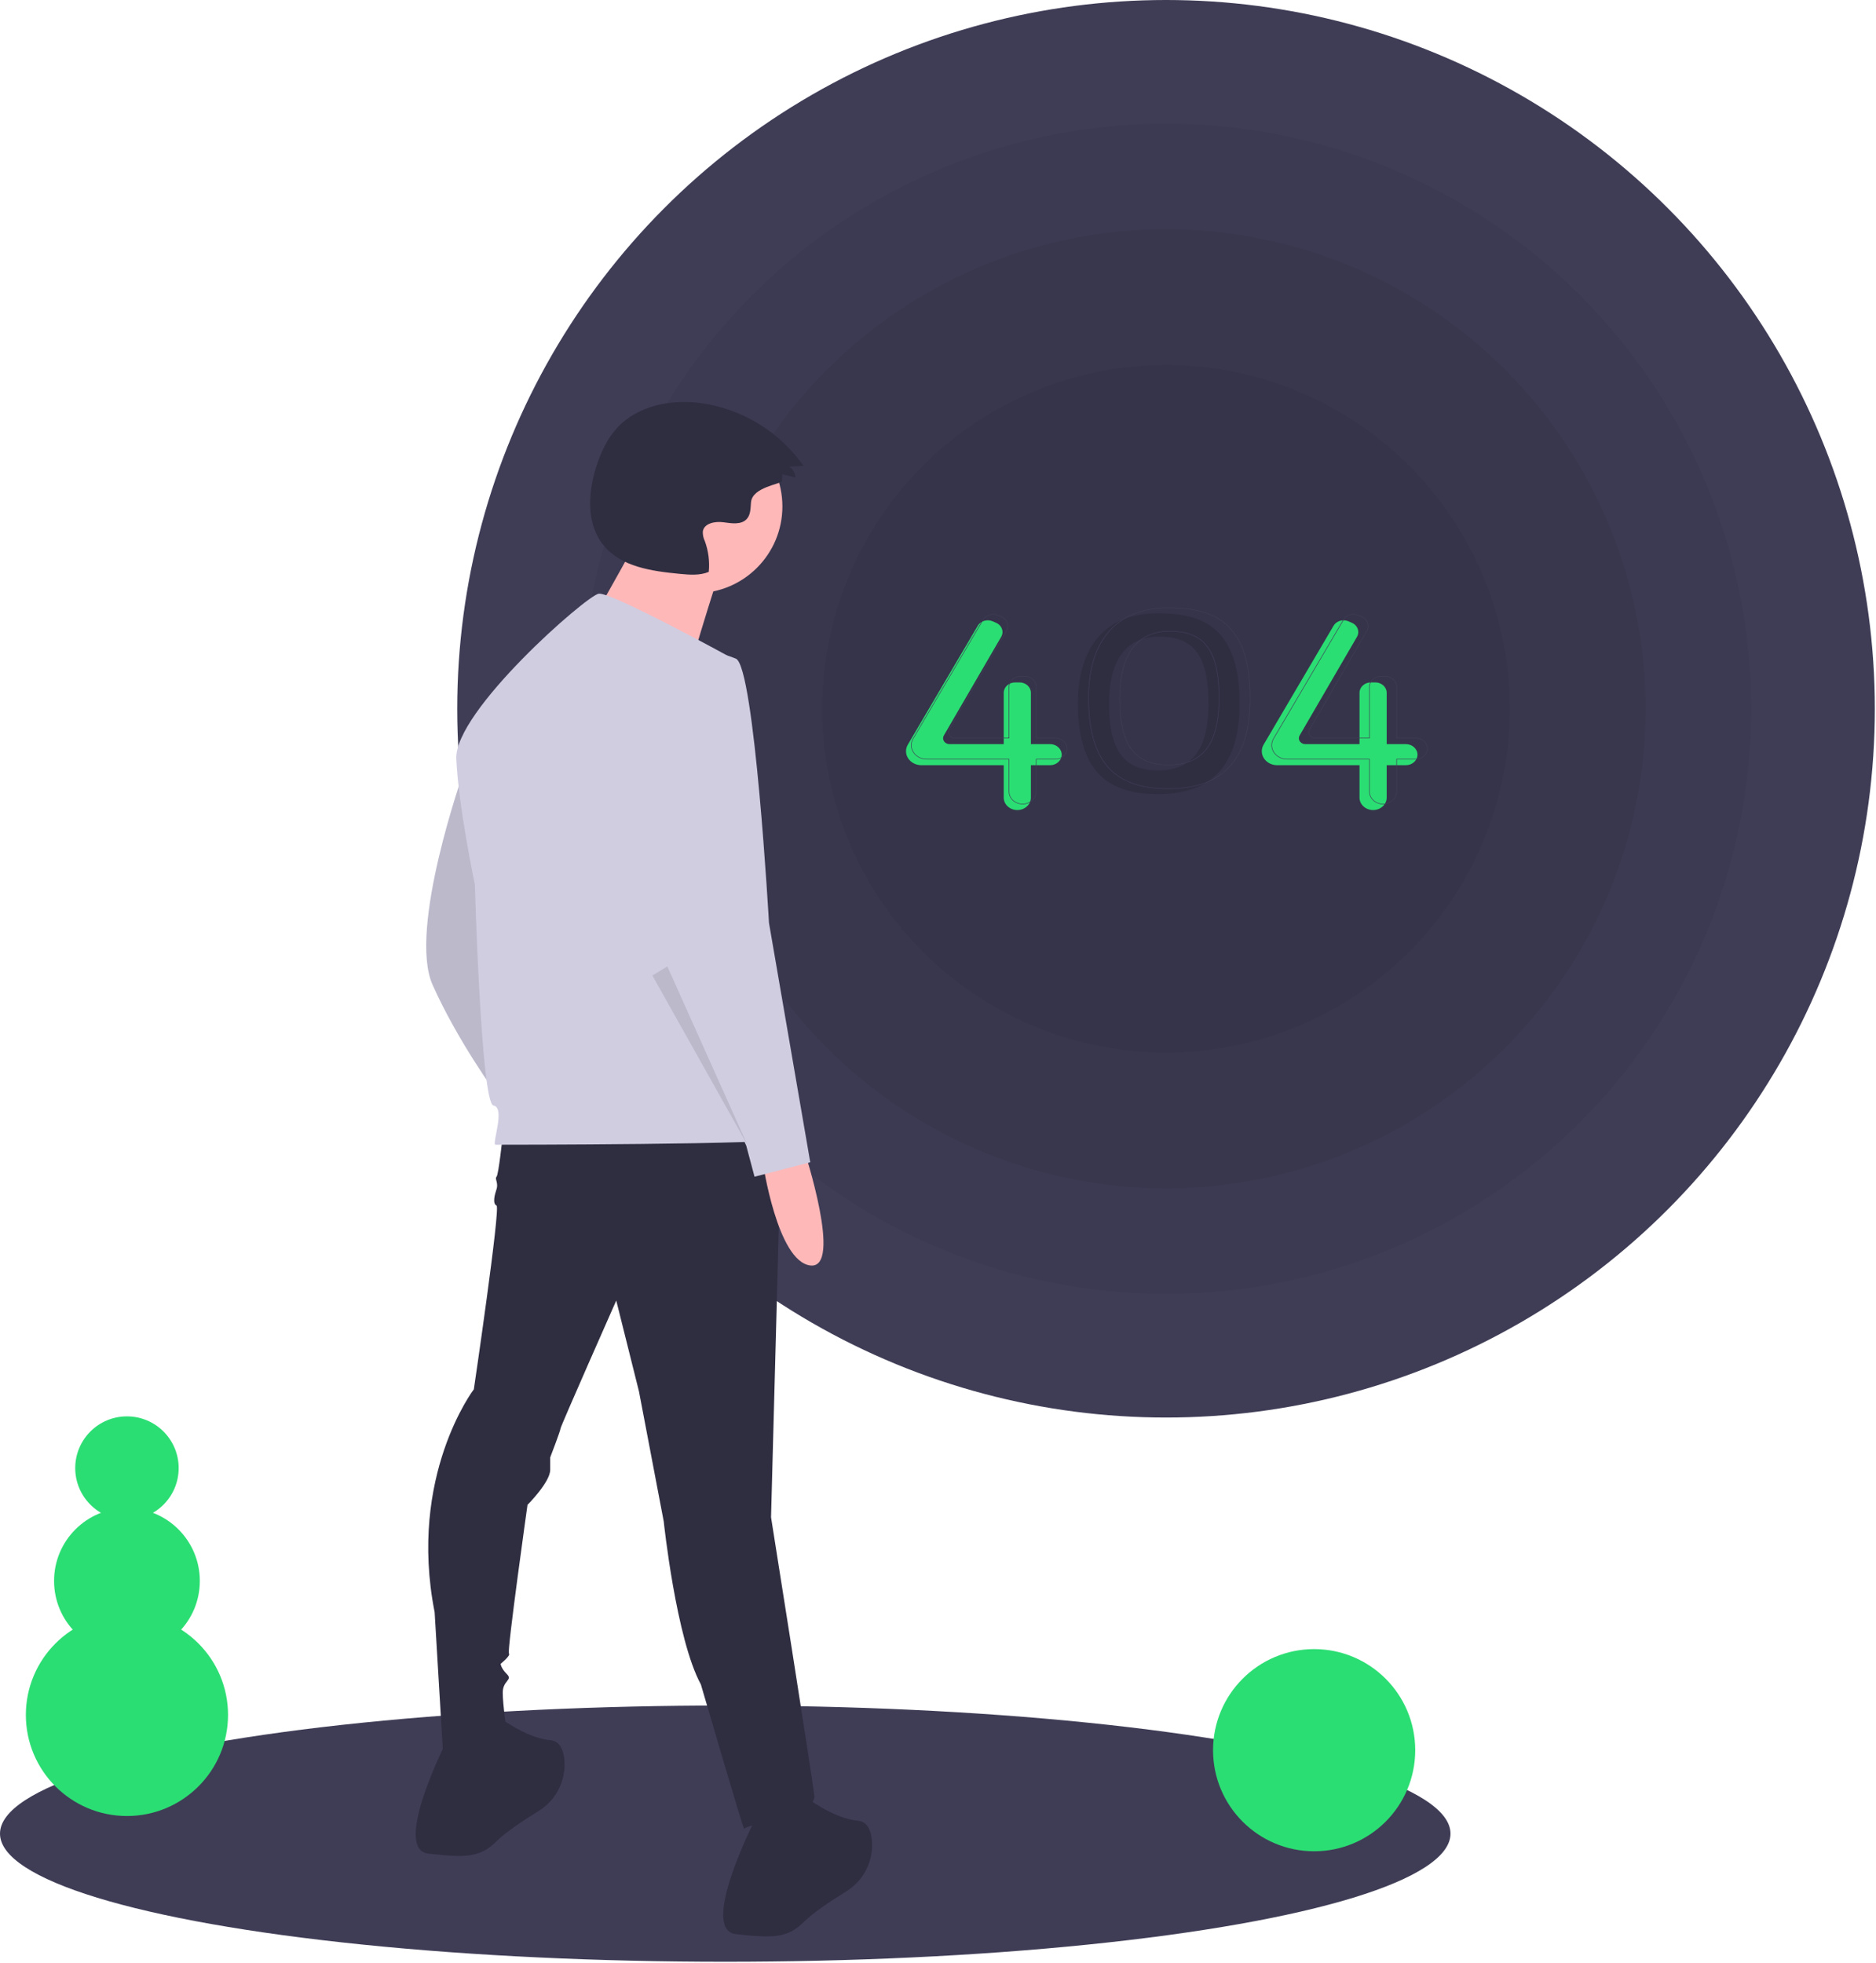 <?xml version="1.0" encoding="UTF-8" standalone="no"?>
<!DOCTYPE svg PUBLIC "-//W3C//DTD SVG 1.1//EN" "http://www.w3.org/Graphics/SVG/1.1/DTD/svg11.dtd">
<svg width="100%" height="100%" viewBox="0 0 798 835" version="1.1" xmlns="http://www.w3.org/2000/svg" xmlns:xlink="http://www.w3.org/1999/xlink" xml:space="preserve" xmlns:serif="http://www.serif.com/" style="fill-rule:evenodd;clip-rule:evenodd;stroke-miterlimit:10;">
    <ellipse cx="308.5" cy="780" rx="308.5" ry="54.5" style="fill:rgb(63,61,86);"/>
    <circle cx="496" cy="301.5" r="301.5" style="fill:rgb(63,61,86);"/>
    <circle cx="496" cy="301.5" r="248.898" style="fill-opacity:0.05;"/>
    <circle cx="496" cy="301.5" r="203.994" style="fill-opacity:0.05;"/>
    <circle cx="496" cy="301.5" r="146.26" style="fill-opacity:0.05;"/>
    <g transform="matrix(1,0,0,1,-201.25,-32.75)">
        <path d="M398.42,361.232C398.42,361.232 374.716,427.954 385.251,451.658C395.787,475.362 412.467,498.188 412.467,498.188C412.467,498.188 406.322,365.622 398.42,361.232Z" style="fill:rgb(208,205,225);fill-rule:nonzero;"/>
    </g>
    <g transform="matrix(1,0,0,1,-201.25,-32.75)">
        <path d="M398.42,361.232C398.42,361.232 374.716,427.954 385.251,451.658C395.787,475.362 412.467,498.188 412.467,498.188C412.467,498.188 406.322,365.622 398.42,361.232Z" style="fill-opacity:0.1;fill-rule:nonzero;"/>
    </g>
    <g transform="matrix(1,0,0,1,-201.25,-32.75)">
        <path d="M415.101,515.747C415.101,515.747 413.345,532.427 412.467,533.305C411.589,534.183 413.345,535.939 412.467,538.573C411.589,541.207 410.711,544.718 412.467,545.596C414.223,546.474 402.81,623.731 402.81,623.731C402.81,623.731 374.716,660.604 386.129,718.547L389.641,777.368C389.641,777.368 416.857,779.124 416.857,769.467C416.857,769.467 415.101,758.054 415.101,752.786C415.101,747.519 419.49,747.519 416.857,744.885C414.223,742.251 414.223,740.495 414.223,740.495C414.223,740.495 418.613,736.984 417.735,736.106C416.857,735.228 425.636,672.895 425.636,672.895C425.636,672.895 435.293,663.238 435.293,657.97L435.293,652.703C435.293,652.703 439.683,641.29 439.683,640.412C439.683,639.534 463.387,585.981 463.387,585.981L473.044,624.609L483.579,679.919C483.579,679.919 488.846,729.96 499.382,749.275C499.382,749.275 517.818,812.485 517.818,810.729C517.818,808.973 548.545,804.584 547.667,796.682C546.789,788.781 529.231,678.163 529.231,678.163L533.621,513.991L415.101,515.747Z" style="fill:rgb(47,46,65);fill-rule:nonzero;"/>
    </g>
    <g transform="matrix(1,0,0,1,-201.25,-32.75)">
        <path d="M391.397,772.978C391.397,772.978 367.693,819.508 383.496,821.264C399.298,823.02 405.444,823.02 412.467,815.997C416.307,812.157 424.082,807.005 430.343,803.124C437.9,798.514 442.172,789.952 441.312,781.142C440.849,776.847 439.244,773.308 435.293,772.978C424.758,772.101 412.467,762.443 412.467,762.443L391.397,772.978Z" style="fill:rgb(47,46,65);fill-rule:nonzero;"/>
    </g>
    <g transform="matrix(1,0,0,1,-201.25,-32.75)">
        <path d="M522.208,807.217C522.208,807.217 498.504,853.747 514.306,855.503C530.109,857.259 536.254,857.259 543.278,850.236C547.117,846.396 554.893,841.244 561.153,837.363C568.71,832.753 572.983,824.191 572.122,815.381C571.659,811.086 570.054,807.547 566.104,807.217C555.569,806.34 543.278,796.682 543.278,796.682L522.208,807.217Z" style="fill:rgb(47,46,65);fill-rule:nonzero;"/>
    </g>
    <circle cx="295.905" cy="215.433" r="36.905" style="fill:rgb(255,184,184);"/>
    <g transform="matrix(1,0,0,1,-201.25,-32.75)">
        <path d="M473.43,260.308C473.43,260.308 447.07,308.812 444.961,308.812C442.852,308.812 492.41,324.628 492.41,324.628C492.41,324.628 506.117,278.233 508.226,274.016L473.43,260.308Z" style="fill:rgb(255,184,184);fill-rule:nonzero;"/>
    </g>
    <g transform="matrix(1,0,0,1,-201.25,-32.75)">
        <path d="M513.867,313.385C513.867,313.385 461.192,284.414 455.924,285.292C450.657,286.17 394.47,335.333 395.348,355.526C396.225,375.718 403.249,409.079 403.249,409.079C403.249,409.079 405.883,502.139 411.15,503.017C416.418,503.895 410.272,519.697 412.028,519.697C413.784,519.697 534.937,519.697 535.815,517.064C536.693,514.43 513.867,313.385 513.867,313.385Z" style="fill:rgb(208,205,225);fill-rule:nonzero;"/>
    </g>
    <g transform="matrix(1,0,0,1,-201.25,-32.75)">
        <path d="M543.278,521.892C543.278,521.892 559.958,572.812 545.911,571.056C531.865,569.3 525.719,527.16 525.719,527.16L543.278,521.892Z" style="fill:rgb(255,184,184);fill-rule:nonzero;"/>
    </g>
    <g transform="matrix(1,0,0,1,-201.25,-32.75)">
        <path d="M498.504,310.313C498.504,310.313 466.02,317.336 471.288,361.232C476.556,405.128 486.213,449.025 486.213,449.025L518.696,520.136L522.208,533.305L545.911,527.16L528.353,425.321C528.353,425.321 522.208,316.458 514.306,312.946C509.324,310.822 503.905,309.919 498.504,310.313Z" style="fill:rgb(208,205,225);fill-rule:nonzero;"/>
    </g>
    <path d="M277.5,414.958L317.885,486.947L283.86,411.09L277.5,414.958Z" style="fill-opacity:0.1;fill-rule:nonzero;"/>
    <g transform="matrix(1,0,0,1,-201.25,-32.75)">
        <path d="M533.896,237.316L534.018,234.496L539.628,235.892C539.507,234.061 538.587,232.372 537.114,231.277L543.09,230.943C532.962,216.55 517.369,206.913 499.966,204.291C487.04,202.418 472.647,205.129 463.784,214.722C459.484,219.375 456.783,225.292 454.861,231.329C451.322,242.447 450.601,255.701 457.981,264.738C465.482,273.923 478.583,275.723 490.387,276.859C494.54,277.259 498.893,277.631 502.741,276.02C503.17,271.606 502.605,267.151 501.088,262.983C500.456,261.693 500.154,260.266 500.209,258.831C500.733,255.319 505.418,254.434 508.936,254.909C512.455,255.383 516.686,256.109 518.998,253.414C520.591,251.558 520.497,248.855 520.708,246.419C521.282,239.785 533.836,238.707 533.896,237.316Z" style="fill:rgb(47,46,65);fill-rule:nonzero;"/>
    </g>
    <circle cx="559" cy="744.5" r="43" style="fill:rgb(43,222,115);"/>
    <circle cx="54" cy="729.5" r="43" style="fill:rgb(43,222,115);"/>
    <circle cx="54" cy="672.5" r="31" style="fill:rgb(43,222,115);"/>
    <circle cx="54" cy="624.5" r="22" style="fill:rgb(43,222,115);"/>
    <g transform="matrix(0.23,0,0,0.209,358.287,192.938)">
        <path d="M583.48,324.894C497.536,324.894 435.829,380.034 435.829,508.692C435.829,654.505 497.536,693.103 583.48,693.103C669.424,693.103 734.807,650.829 734.807,508.692C734.807,356.753 669.424,324.894 583.48,324.894ZM584.045,644.703C524.518,644.703 493.419,609.78 493.419,508.786C493.419,419.674 525.791,372.682 585.318,372.682C644.845,372.682 677.217,403.549 677.217,508.786C677.217,607.234 643.572,644.703 584.045,644.703Z" style="fill:rgb(47,46,65);fill-rule:nonzero;"/>
    </g>
    <g transform="matrix(0.23,0,0,0.209,358.287,192.938)">
        <path d="M384.365,591.401L348.831,591.401L348.831,486.762C348.831,475.266 339.371,465.806 327.875,465.806L319.549,465.806C319.549,465.806 319.549,465.806 319.549,465.806C308.053,465.806 298.593,475.266 298.593,486.762L298.593,591.401L198.363,591.401C198.363,591.401 198.363,591.401 198.363,591.401C191.8,591.401 186.4,586.001 186.4,579.438C186.4,577.49 186.875,575.571 187.785,573.849L293.868,373.069C295.462,370.052 296.295,366.691 296.295,363.279C296.295,355.186 291.606,347.786 284.287,344.33L278.025,341.373C267.985,336.632 255.83,340.651 250.596,350.443L121.214,592.475C119.011,596.597 117.858,601.198 117.858,605.872C117.858,621.46 130.686,634.287 146.274,634.287L298.593,634.287L298.593,700.455C298.593,714.234 309.932,725.574 323.712,725.574L323.712,725.574C337.492,725.574 348.831,714.234 348.831,700.455L348.831,634.287L384.365,634.287C396.129,634.287 405.808,624.608 405.808,612.844C405.808,601.081 396.129,591.401 384.365,591.401Z" style="fill:rgb(43,222,115);fill-rule:nonzero;"/>
    </g>
    <g transform="matrix(0.23,0,0,0.209,358.287,192.938)">
        <path d="M1042.36,591.401L1006.83,591.401L1006.83,486.762C1006.83,475.266 997.368,465.806 985.872,465.806L977.545,465.806C977.545,465.806 977.545,465.806 977.545,465.806C966.049,465.806 956.589,475.266 956.589,486.762L956.589,591.401L856.359,591.401C856.359,591.401 856.359,591.401 856.359,591.401C849.796,591.401 844.396,586.001 844.396,579.438C844.396,577.49 844.872,575.571 845.782,573.849L951.864,373.069C953.458,370.052 954.291,366.691 954.291,363.279C954.291,355.186 949.602,347.786 942.284,344.33L936.021,341.373C925.981,336.632 913.827,340.651 908.592,350.443L779.211,592.475C777.008,596.597 775.855,601.198 775.855,605.872C775.855,621.46 788.682,634.287 804.271,634.287L956.589,634.287L956.589,700.455C956.589,714.234 967.929,725.574 981.708,725.574C995.488,725.574 1006.83,714.234 1006.83,700.455L1006.83,634.287L1042.36,634.287C1054.13,634.287 1063.81,624.608 1063.81,612.844C1063.81,601.081 1054.13,591.401 1042.36,591.401Z" style="fill:rgb(43,222,115);fill-rule:nonzero;"/>
    </g>
    <g transform="matrix(0.23,0,0,0.209,358.287,192.938)">
        <path d="M394.168,579.148L358.634,579.148L358.634,474.509C358.634,474.509 358.634,474.509 358.634,474.509C358.634,463.013 349.174,453.553 337.678,453.553L329.351,453.553C317.855,453.553 308.395,463.013 308.395,474.509L308.395,579.148L208.165,579.148C208.165,579.148 208.165,579.148 208.165,579.148C201.603,579.148 196.202,573.748 196.202,567.185C196.202,565.237 196.678,563.318 197.588,561.596L303.67,360.816C305.264,357.799 306.097,354.438 306.097,351.026C306.097,342.932 301.408,335.533 294.09,332.077L287.827,329.12C277.787,324.378 265.633,328.398 260.398,338.19L131.017,580.222C128.814,584.343 127.661,588.945 127.661,593.618C127.661,609.207 140.488,622.034 156.077,622.034L308.395,622.034L308.395,688.201C308.395,701.981 319.735,713.32 333.514,713.32L333.515,713.32C347.294,713.32 358.634,701.981 358.634,688.201L358.634,622.034L394.168,622.034C405.931,622.034 415.611,612.354 415.611,600.591C415.611,600.591 415.611,600.591 415.611,600.591C415.611,588.828 405.931,579.148 394.168,579.148Z" style="fill:none;fill-rule:nonzero;stroke:rgb(63,61,86);stroke-width:1px;"/>
    </g>
    <g transform="matrix(0.23,0,0,0.209,358.287,192.938)">
        <path d="M1060.74,579.148L1025.21,579.148L1025.21,474.509C1025.21,463.013 1015.75,453.553 1004.25,453.553L995.925,453.553C984.429,453.553 974.969,463.013 974.969,474.509L974.969,579.148L874.739,579.148C874.739,579.148 874.739,579.148 874.739,579.148C868.176,579.148 862.776,573.748 862.776,567.185C862.776,565.237 863.252,563.318 864.162,561.596L970.244,360.816C971.838,357.799 972.671,354.438 972.671,351.026C972.671,342.932 967.982,335.533 960.664,332.077L954.401,329.12C944.361,324.378 932.206,328.398 926.972,338.19L797.59,580.222C795.387,584.343 794.235,588.945 794.235,593.618C794.235,609.207 807.062,622.034 822.65,622.034L974.969,622.034L974.969,688.201C974.969,701.981 986.308,713.32 1000.09,713.32C1013.87,713.32 1025.21,701.981 1025.21,688.201L1025.21,622.034L1060.74,622.034C1072.51,622.034 1082.18,612.354 1082.18,600.591C1082.18,588.828 1072.51,579.148 1060.74,579.148Z" style="fill:none;fill-rule:nonzero;stroke:rgb(63,61,86);stroke-width:1px;"/>
    </g>
    <g transform="matrix(0.23,0,0,0.209,358.287,192.938)">
        <path d="M603.085,313.866C517.141,313.866 455.434,369.006 455.434,497.664C455.434,643.477 517.141,682.075 603.085,682.075C689.029,682.075 754.412,639.801 754.412,497.664C754.412,345.725 689.029,313.866 603.085,313.866ZM603.65,633.675C544.123,633.675 513.024,598.752 513.024,497.758C513.024,408.647 545.396,361.654 604.923,361.654C664.45,361.654 696.822,392.522 696.822,497.758C696.822,596.206 663.177,633.675 603.65,633.675L603.65,633.675Z" style="fill:none;fill-rule:nonzero;stroke:rgb(63,61,86);stroke-width:1px;"/>
    </g>
</svg>
